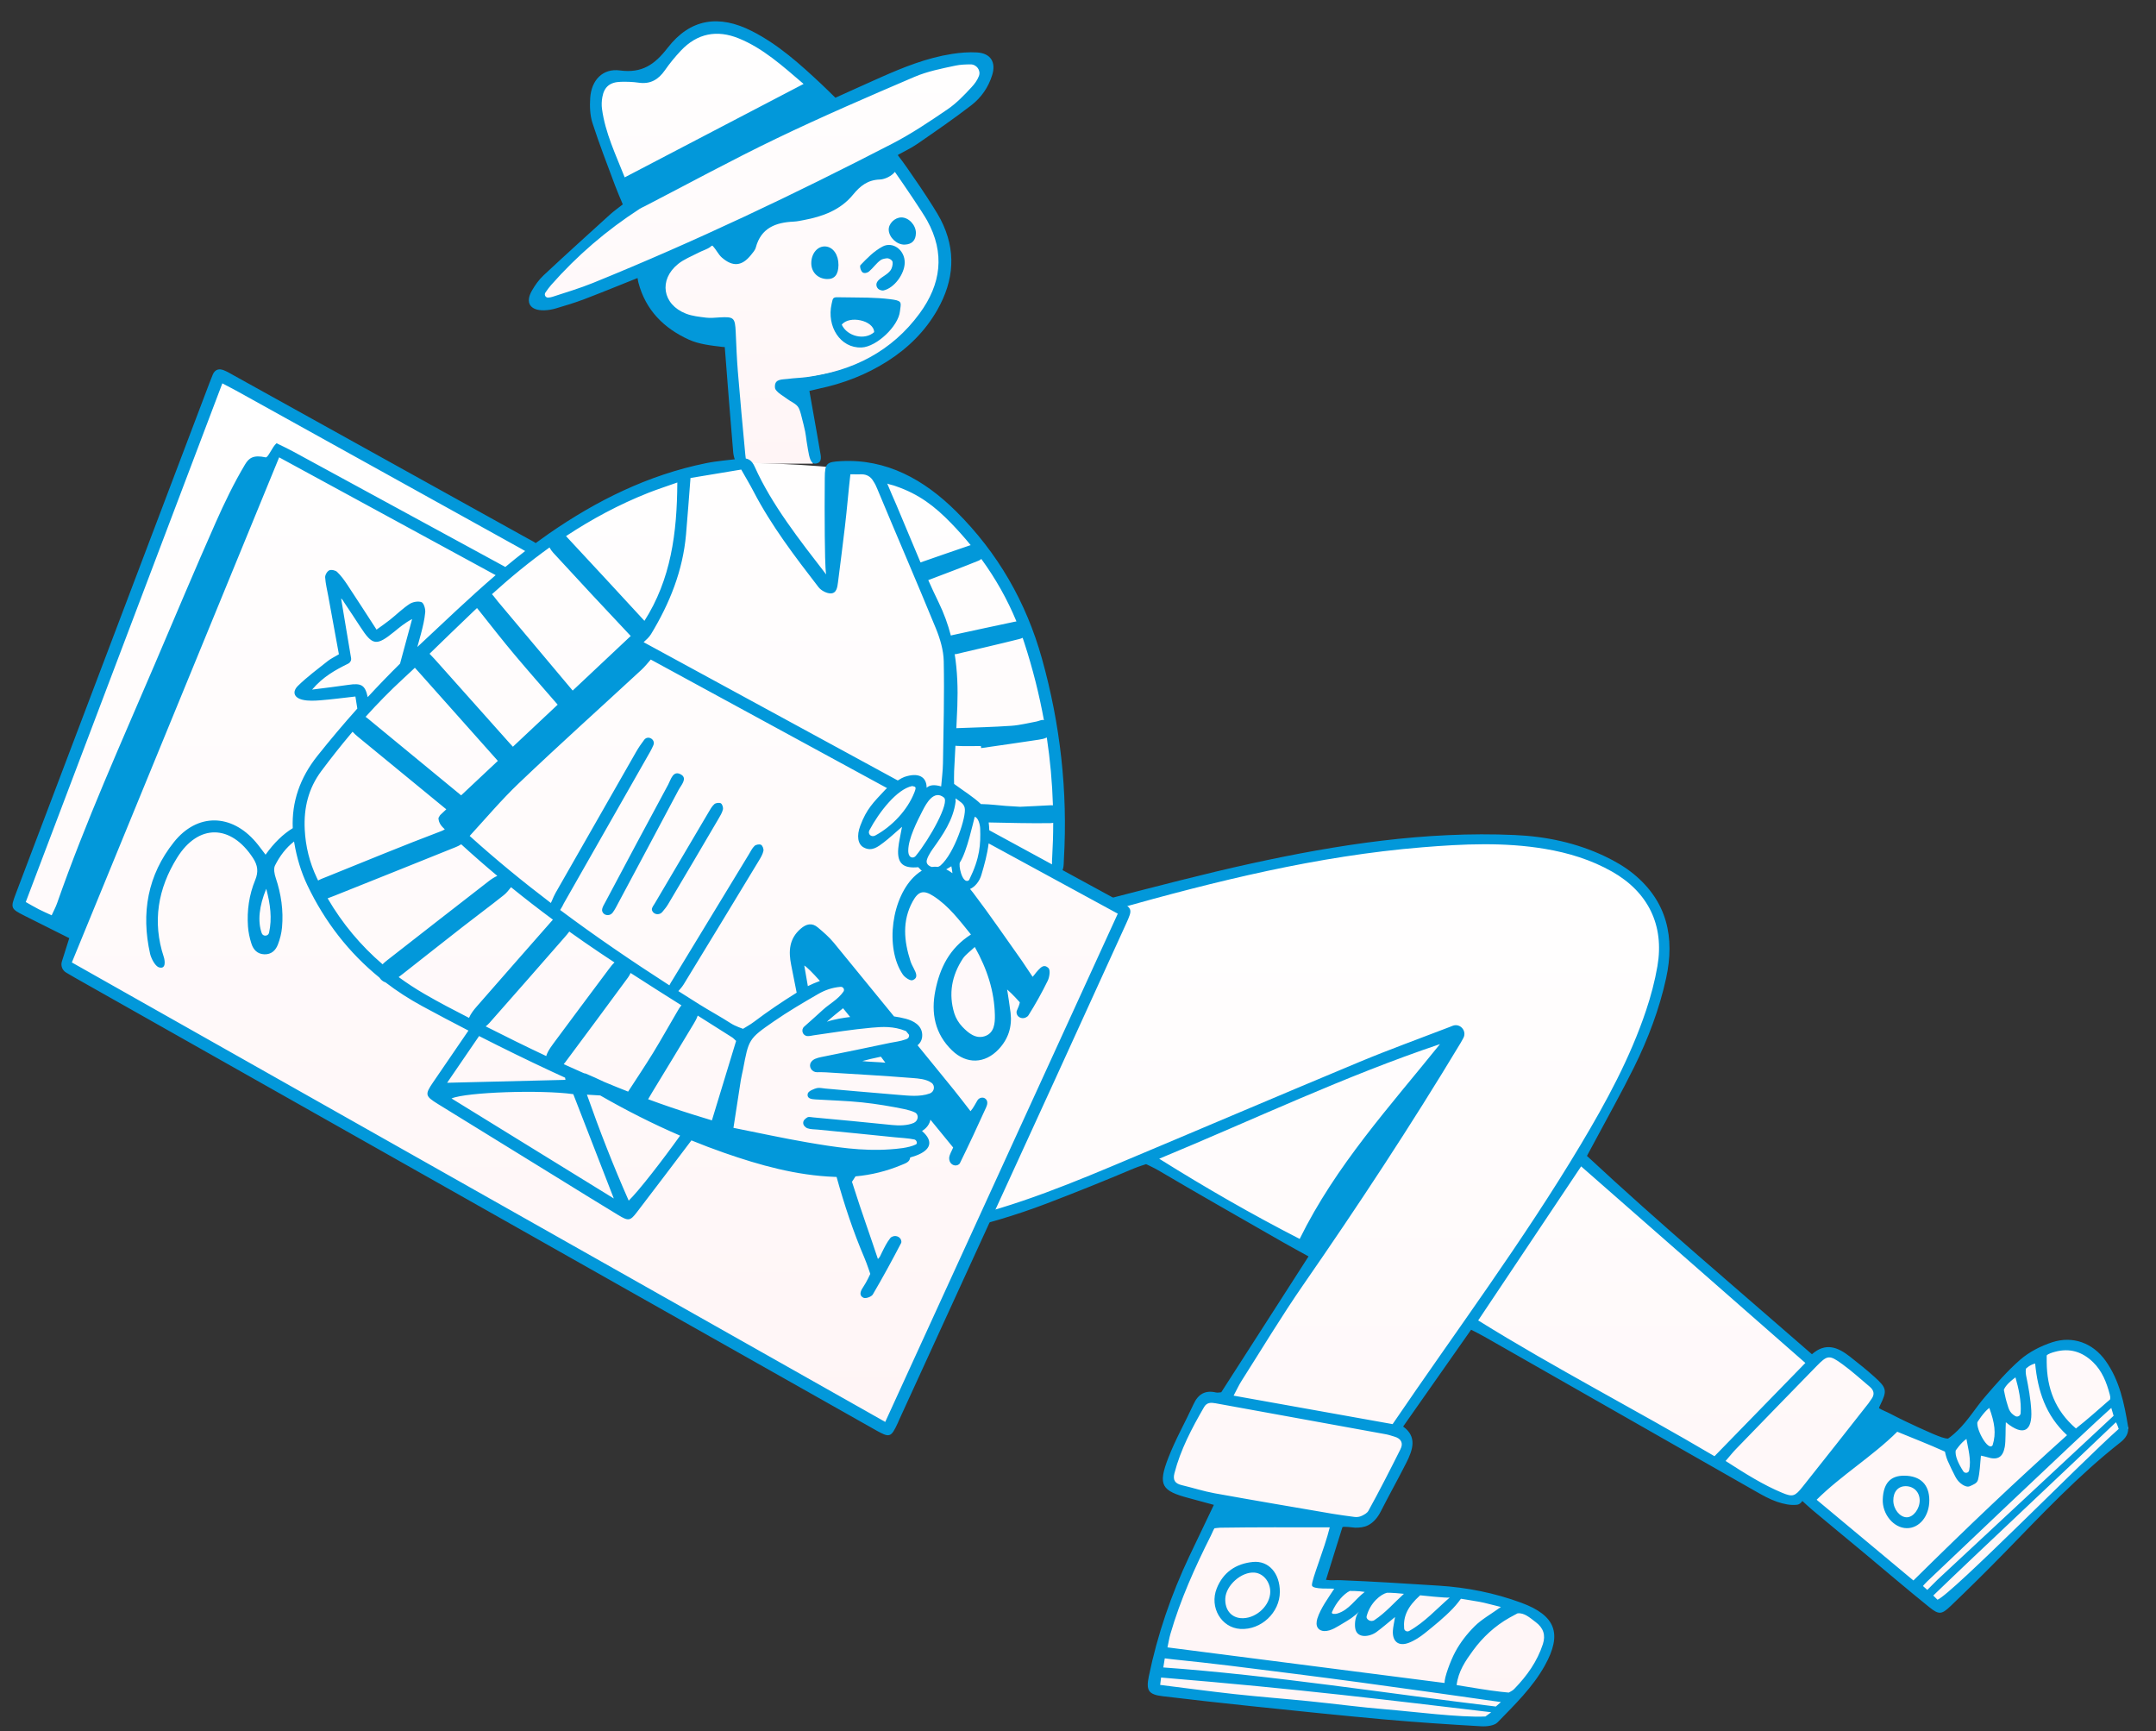 <svg width="558" height="448" viewBox="0 0 558 448" fill="none" xmlns="http://www.w3.org/2000/svg">
<rect x="0" y="0" width="558" height="448" fill="#333333" stroke="none"/>
<path fill-rule="evenodd" clip-rule="evenodd" d="M189.965 7.128L205.069 16.66L215.059 27.318L242.017 15.863L254.661 15.07L255.972 19.511L249.756 27.318L229.293 39.913C240.957 49.4 245.683 60.797 243.473 74.104C241.431 86.394 229.65 94.312 208.13 97.858L210.397 119.987H192.022C189.626 97.769 187.664 85.689 186.134 83.746C169.117 83.746 171.441 72.981 172.373 68.329C172.485 67.768 172.644 67.292 172.844 66.881L152.092 75.168L141.009 78.901L139.543 75.168L159.178 56.469L164.205 50.99L159.178 43.989L153.594 27.318C155.477 23.114 156.419 21.013 156.419 21.013C156.419 21.013 158.533 20.512 162.76 19.511H167.895L181.223 7.128H189.965Z" fill="url(#paint0_linear_24_900)"/>
<path fill-rule="evenodd" clip-rule="evenodd" d="M194.676 8.081C201.46 11.545 207.076 16.61 212.589 21.774C213.789 22.898 214.949 24.064 216.213 25.294C220.225 23.486 224.045 21.74 227.884 20.039C233.848 17.395 239.896 14.963 246.388 13.957C248.52 13.626 250.721 13.44 252.868 13.571C256.362 13.783 257.83 16.055 256.794 19.413C255.826 22.552 253.969 25.245 251.427 27.21C246.889 30.718 242.15 33.969 237.426 37.229C235.755 38.382 233.884 39.245 232.429 40.06L232.408 40.21C234.797 43.255 241.738 53.486 243.43 56.759C247.569 64.766 246.943 72.523 242.615 80.159C239.463 85.718 235.021 90.085 229.655 93.498C224.211 96.96 218.277 99.249 211.968 100.577C211.24 100.73 210.52 100.921 209.483 101.17C210.152 104.936 210.796 108.551 211.434 112.167C211.702 113.675 211.968 115.185 212.218 116.697C212.422 117.942 212.937 119.616 211.294 119.945C209.768 120.314 209.449 118.207 209.117 116.363C208.441 112.604 208.733 112.915 207.982 109.911C206.82 105.262 206.932 105.254 204.934 103.999C204.47 103.795 203.088 102.758 202.112 102.108C201.659 101.806 201.245 101.452 200.902 101.03C200.614 100.675 200.527 100.447 200.563 99.816C200.666 98.014 202.571 98.233 203.905 98.052C205.55 97.829 207.219 97.798 208.864 97.578C220.786 95.99 230.82 90.911 238.019 81.095C243.535 73.576 244.665 65.547 239.94 57.038C238.752 54.898 234.019 47.928 231.607 44.484L231.624 44.466C230.785 45.531 229.072 46.409 227.708 46.457C224.561 46.566 222.638 48.107 220.746 50.413C217.515 54.35 212.942 56.032 208.062 56.946C207.183 57.11 206.3 57.311 205.412 57.351C200.747 57.563 196.968 58.989 195.609 64.063C195.421 64.765 194.842 65.386 194.366 65.982C192.039 68.888 189.677 69.123 186.844 66.664C185.888 65.834 185.518 64.781 184.383 63.558L184.051 63.703C183.995 63.775 183.933 63.838 183.866 63.887C182.964 64.546 181.806 64.855 180.795 65.382C178.999 66.318 177.035 67.073 175.492 68.321C170.419 72.425 171.445 78.796 177.534 81.168C179.159 81.802 180.992 81.985 182.751 82.205C183.876 82.346 185.044 82.209 186.19 82.144C189.967 81.927 190.244 82.191 190.416 86.021C190.568 89.404 190.691 92.789 190.968 96.163C191.552 103.286 192.21 110.403 192.882 117.519C192.945 118.191 193.115 118.874 192.958 119.55C192.669 120.795 190.85 120.831 190.419 119.627C190.107 118.756 189.842 117.95 189.77 117.128C188.979 108.027 188.295 98.918 187.58 89.811C187.444 89.819 187.301 89.814 187.153 89.796C184.147 89.433 180.968 89.115 178.268 87.885C171.862 84.967 167.115 80.283 165.247 73.191C165.155 72.84 165.155 72.84 165.008 71.95C160.481 73.759 155.669 75.728 151.157 77.447C148.776 78.353 146.325 79.082 143.881 79.808C142.912 80.095 141.88 80.274 140.872 80.302C137.199 80.403 135.869 78.328 137.67 75.202C138.492 73.776 139.489 72.371 140.685 71.254C146.374 65.939 152.151 60.717 157.918 55.486C158.855 54.636 159.902 53.907 161.187 52.893C160.511 51.253 159.795 49.653 159.186 48.013C157.189 42.629 155.091 37.275 153.333 31.814C152.688 29.809 152.614 27.517 152.75 25.386C153.044 20.771 155.965 17.634 160.44 18.229C166.152 18.988 169.409 16.748 172.784 12.392C178.636 4.837 186.047 3.674 194.676 8.081ZM251.171 16.66C249.853 16.673 248.571 16.712 247.334 16.972C243.719 17.734 240.012 18.465 236.642 19.907C224.678 25.031 212.716 30.194 200.988 35.831C189.477 41.363 178.251 47.49 166.9 53.355C166.449 53.589 165.969 53.78 165.544 54.055C157.013 59.578 149.361 66.128 142.642 73.756C142.136 74.33 141.69 74.956 141.164 75.701C140.752 76.284 141.215 77.088 141.925 77.013C142.322 76.972 142.653 76.921 142.966 76.818C146.482 75.663 150.044 74.611 153.468 73.22C179.891 62.493 205.619 50.256 230.943 37.173C235.919 34.602 240.615 31.442 245.254 28.279C247.547 26.715 249.535 24.637 251.434 22.582C252.203 21.749 252.92 20.829 253.357 19.674C253.914 18.204 252.743 16.644 251.171 16.66ZM176.196 13.134C174.714 14.711 173.324 16.401 172.09 18.176C170.401 20.607 168.312 21.843 165.278 21.396C163.77 21.174 162.219 21.134 160.691 21.17C157.863 21.236 156.37 22.469 155.894 25.128C155.716 26.121 155.67 27.182 155.804 28.18C156.647 34.429 159.362 40.015 161.681 45.898C177.224 37.781 192.326 29.895 207.979 21.72C202.393 16.94 197.47 12.497 191.234 9.948C185.572 7.633 180.444 8.608 176.196 13.134Z" fill="#0298DA"/>
<path fill-rule="evenodd" clip-rule="evenodd" d="M157.751 257.537L238.657 246.436C311.246 227.963 350.833 218.727 357.419 218.727C367.298 218.727 423.791 210.539 429.647 237.856C433.151 250.141 426.384 270.495 409.346 298.919L469.145 352.864L472.341 350.292L482.561 355.245L487.275 360.275L484.899 365.576L504.753 374.321C516.82 355.806 527.513 346.941 536.832 347.727C541.903 348.513 546.563 355.827 550.811 369.67L502.573 416.45L467.249 386.984L463.41 388.681L380.737 342.525L361.884 369.129L363.374 373.179L355.423 392.596L347.931 394.129L344.7 399.35L341.621 409.01C371.694 410.56 389.546 413.04 395.176 416.45C400.807 419.86 401.892 424.702 398.432 430.977L385.947 445.79L298.625 438.019C305.147 411.479 310.38 396.338 314.324 392.596C318.268 388.855 319.198 387.549 317.115 388.681L303.813 385.306L302.159 381.857L311.584 361.708H317.115L341.621 322.569H336.349L297.021 299.816C240.07 324.513 200.648 327.405 178.755 308.492C169.648 302.708 162.647 285.723 157.751 257.537Z" fill="url(#paint1_linear_24_900)"/>
<path fill-rule="evenodd" clip-rule="evenodd" d="M391.986 216.088C400.098 216.444 407.97 218.095 415.338 221.593C417.971 222.843 420.574 224.349 422.818 226.193C431.465 233.3 433.524 242.583 431.209 253.165C429.449 261.206 426.539 268.854 422.909 276.201C419.685 282.73 416.101 289.082 412.674 295.511C412.08 296.624 411.477 297.732 410.721 299.137C429.68 316.775 449.394 333.401 468.953 350.463C472.535 347.303 475.71 348.683 478.739 351.042C480.956 352.769 483.155 354.533 485.24 356.415C488.358 359.23 488.429 359.931 486.586 363.684C486.423 364.016 486.525 363.813 486.299 364.417C487.285 365.015 488.153 365.287 489.181 365.828C494.121 368.428 500.217 371.049 500.217 371.049C502.003 371.788 503.215 372.282 504.179 372.29C504.179 372.29 505.141 371.685 506.676 370.19C509.434 367.505 511.223 364.422 513.733 361.503C516.613 358.153 519.522 354.779 522.835 351.896C525.166 349.866 528.169 348.33 531.129 347.363C536.48 345.612 541.687 347.562 544.965 352.17C548.541 357.196 549.775 363.102 550.751 369.05C551.046 370.844 550.222 372.146 548.765 373.291C537.865 381.852 528.425 391.955 518.776 401.841C514.223 406.505 509.585 411.092 504.874 415.597C502.504 417.862 501.821 417.924 499.277 415.877C493.601 411.308 488.07 406.56 482.469 401.897C477.947 398.133 473.395 394.406 468.893 390.619C468.346 390.16 466.467 388.431 466.467 388.431C466.467 388.431 465.966 389.3 465.127 389.409C463.45 389.626 461.582 389.208 459.94 388.649C458.023 387.997 456.211 386.978 454.438 385.969C431.001 372.628 407.58 359.258 384.152 345.902C383.164 345.339 382.137 344.844 380.739 344.114C374.905 352.425 369.133 360.649 363.15 369.173C366.819 371.805 365.661 375.188 363.993 378.503C361.868 382.725 359.54 386.845 357.406 391.062C356.661 392.536 355.614 393.925 354.122 394.702C353.079 395.244 351.874 395.363 350.716 395.346C350.363 395.341 347.534 394.904 347.425 395.249C346.197 399.19 344.692 404.002 343.184 408.843C344.628 409.058 345.771 408.884 346.835 408.926C355.386 409.261 363.861 409.808 372.397 410.35C379.68 410.812 386.826 412.23 393.719 414.772C402.62 418.055 404.411 422.773 399.827 431.01C396.673 436.676 392.045 441.137 387.604 445.714C386.73 446.614 384.752 446.822 383.319 446.739C374.901 446.253 366.482 445.706 358.085 444.95C346.63 443.919 335.192 442.713 323.753 441.522C316.127 440.727 308.507 439.873 300.895 438.959C297.242 438.52 296.577 437.473 297.328 433.824C299.554 423.01 303.12 412.648 307.84 402.676C309.859 398.409 311.908 394.158 314.162 389.442C311.885 388.823 309.854 388.254 307.812 387.72C300.565 385.826 299.631 384.345 302.385 377.241C304.226 372.492 306.771 368.022 308.905 363.382C310.09 360.807 311.879 359.701 314.699 360.352C315.169 360.461 315.697 360.318 316.078 360.297C323.614 348.568 331.066 336.973 338.668 325.142C336.425 323.901 334.202 322.709 332.015 321.455C321.258 315.289 310.471 309.176 299.795 302.874C298.724 302.243 296.634 301.268 296.634 301.268C296.634 301.268 294.647 301.88 293.429 302.394C286.017 305.527 278.548 308.533 271.03 311.406C254.556 317.699 237.451 321.33 219.883 322.342C204.753 323.213 190.711 319.679 178.492 310.188C173.109 306.008 169.198 300.728 166.269 294.66C161.21 284.181 158.632 273.005 157.078 261.549C156.871 260.03 156.574 258.507 156.574 256.985C156.574 256.859 156.61 256.734 156.669 256.608C157.081 255.744 158.357 255.646 158.9 256.434C158.98 256.55 159.036 256.67 159.059 256.797C159.683 260.319 160.08 263.881 160.688 267.406C162.037 275.238 164.14 282.856 167.18 290.22C174.345 307.578 188.172 315.932 205.928 318.925C217.607 320.895 229.082 318.981 240.586 317.036C257.115 314.241 272.557 308.19 287.884 301.761C309.211 292.817 330.475 283.726 351.821 274.828C359.483 271.633 367.301 268.812 375.049 265.825C375.356 265.707 375.662 265.578 375.972 265.46C377.899 264.728 379.699 266.776 378.748 268.604C378.528 269.026 378.299 269.444 378.054 269.852C365.193 291.228 351.476 312.043 337.269 332.547C331.665 340.634 326.594 349.09 321.305 357.393C320.635 358.446 320.117 359.594 319.273 361.176C333.18 363.667 346.684 366.086 360.426 368.548C376.703 344.622 394.134 321.277 409.087 296.259C415.719 285.162 421.891 273.816 426.018 261.504C427.272 257.764 428.298 253.904 428.966 250.02C430.784 239.448 426.57 230.857 417.204 225.553C411.806 222.495 405.959 220.71 399.867 219.682C389.313 217.901 378.72 218.404 368.137 219.268C341.006 221.482 314.761 228 288.644 235.344C272.549 239.869 256.206 243.509 239.971 247.532C238.817 247.819 237.202 248.85 236.733 247.024C236.266 245.203 238.196 245.31 239.329 245.012C255.135 240.856 270.933 236.669 286.764 232.613C299.131 229.445 311.478 226.165 323.945 223.439C346.341 218.544 368.938 215.077 391.986 216.088ZM300.504 434.125C300.459 434.613 300.307 435.544 300.264 436.033C306.766 436.844 313.102 437.712 319.615 438.424C326.095 439.132 332.598 439.623 339.083 440.279C345.696 440.949 352.288 441.846 358.91 442.381C365.364 442.903 377.942 444.527 384.449 444.206L385.947 443.107C359.407 439.973 336.734 437.134 300.504 434.125ZM301.458 429.161C301.297 430.159 301.079 431.516 301.079 431.516C328.951 433.502 359.424 438.305 387.14 441.627L388.458 440.475C376.983 438.847 363.697 436.961 352.212 435.411C340.965 433.89 329.703 432.486 318.441 431.079C313.505 430.462 308.558 429.942 303.611 429.423C302.509 429.308 301.458 429.161 301.458 429.161ZM392.745 417.519C392.745 417.519 391.389 418.241 390.768 418.588C390.74 418.604 390.713 418.619 390.685 418.635C386.942 420.741 383.742 423.69 381.214 427.162C379.289 429.806 377.435 432.49 376.993 436.078C381.241 436.744 384.862 437.419 388.514 437.821C389.083 437.884 390.476 438.019 390.476 438.019C391.378 437.563 391.63 437.365 391.985 436.998C395.195 433.691 397.856 429.959 399.311 425.495C400.081 423.132 399.438 421.268 397.46 419.786C395.926 418.639 394.498 417.302 392.745 417.519ZM315.782 395.35C315.424 395.356 314.324 395.505 314.324 395.505C314.108 395.745 313.65 396.887 313.4 397.384C309.259 405.612 305.479 413.999 302.909 422.875C302.602 423.938 302.434 425.041 302.159 426.322C326.312 429.425 350.167 432.489 373.866 435.534C373.804 434.125 375.38 429.843 376.622 427.515C377.92 425.083 379.695 422.807 381.654 420.858C383.457 419.061 385.782 417.789 388.458 415.868C386.057 415.304 384.479 414.813 382.875 414.524C381.159 414.213 378.104 413.739 378.104 413.739C377.831 414.114 377.035 415.198 376.014 416.267C373.812 418.568 371.307 420.594 368.819 422.597C367.541 423.626 366.101 424.581 364.578 425.153C361.952 426.14 360.323 424.791 360.496 421.985C360.557 420.997 360.803 420.018 361.058 418.466C359.18 419.991 357.76 421.233 356.245 422.348C354.55 423.596 351.162 424.153 350.742 421.339C350.548 420.032 350.809 418.063 351.733 417.053C350.584 418.307 349.054 419.233 347.598 420.086C346.166 420.926 344.475 422.142 342.749 422.101C342.141 422.086 341.511 421.863 341.139 421.384C340.579 420.665 340.703 419.636 340.958 418.826C341.789 416.201 343.811 413.472 345.309 411.16C344.886 410.977 339.585 411.45 339.546 410.233C339.496 408.674 342.765 400.931 344.158 395.258C334.391 395.258 325.084 395.206 315.782 395.35ZM367.55 412.848C364.229 415.823 363.145 418.389 363.412 421.423C363.467 422.04 364.157 422.379 364.698 422.078C368.705 419.849 371.888 416.297 375.205 413.425C374.486 413.602 367.55 412.848 367.55 412.848ZM331.243 411.952C331.233 417.321 326.381 421.873 321.015 421.548C316.114 421.252 312.955 415.963 314.91 411.053C316.569 406.887 319.893 404.639 324.274 404.216C328.369 403.821 331.252 407.167 331.243 411.952ZM358.935 412.195C357.444 412.561 354.624 414.672 353.692 418.309C353.511 419.014 354.732 419.926 355.734 419.255C358.702 417.269 360.78 414.782 363.354 412.462C359.903 412.104 358.935 412.195 358.935 412.195ZM317.12 413.698C317.005 416.565 318.606 418.568 321.166 418.757C324.671 419.017 328.315 416.013 328.722 412.528C329.046 409.763 327.166 407.176 324.688 406.971C321.297 406.691 317.258 410.283 317.12 413.698ZM349.345 411.717C347.828 412.451 345.867 414.558 344.739 417.173C344.484 417.763 345.535 417.743 346.15 417.554C349.198 416.618 350.665 413.893 353.207 411.971C351.633 411.684 349.345 411.717 349.345 411.717ZM547.62 368.063C536.381 378.862 511.555 402.07 500.353 412.906L501.451 413.991C505.248 412.449 538.742 378.306 548.344 369.791C548.344 369.791 547.914 368.413 547.62 368.063ZM546.432 364.351C540.383 369.67 498.793 409.245 498.793 409.245C498.558 409.506 497.829 410.195 497.696 410.449L498.81 411.449L498.831 411.428C499.033 411.224 500.62 409.62 501.441 408.82L547.026 366.393L546.432 364.351ZM526.722 352.864C525.322 353.198 524.349 354.179 524.349 354.179C524.249 354.57 524.262 355.379 524.38 355.955C524.995 358.95 525.556 361.992 525.722 365.037C525.997 370.114 523.9 371.97 519.137 368.063C519.016 369.756 519.151 372.866 518.855 374.462C518.343 377.222 516.917 377.95 514.23 377.07C513.786 376.924 513.318 376.851 512.694 376.706C512.451 378.944 512.43 381 511.932 382.934C511.688 383.879 510.754 384.181 509.841 384.604C509.254 384.877 508.538 384.606 507.923 384.22C507.125 383.72 506.497 382.984 506.067 382.146C505.335 380.722 504.769 379.598 504.054 377.961C503.663 377.067 503.372 375.664 503.372 375.664C498.759 373.579 495.624 372.417 491.031 370.516C484.713 376.815 476.419 381.885 470.168 388.118C478.724 395.253 486.841 402.024 495.216 409.01C509.9 394.502 521.406 383.618 534.977 371.408C529.431 366.319 527.392 359.881 526.722 352.864ZM492.887 381.888C497.039 381.931 499.326 384.193 499.333 388.261C499.339 392.339 496.771 395.509 493.489 395.474C490.109 395.439 487.13 391.858 487.28 388.008C487.443 383.849 489.274 381.85 492.887 381.888ZM490.011 388.355C490.039 390.577 491.702 392.64 493.48 392.657C495.18 392.675 496.855 390.484 496.841 388.262C496.827 386.172 495.355 384.652 493.293 384.606C491.277 384.559 489.982 386.038 490.011 388.355ZM311.608 364.168C308.473 369.605 305.544 375.125 303.959 381.259C303.507 383.007 304.097 383.92 305.811 384.326C308.667 385.004 311.476 385.921 314.359 386.443C324.538 388.284 334.739 390.01 344.935 391.756C346.668 392.053 348.414 392.27 350.559 392.565C351.218 392.656 351.89 392.549 352.488 392.259C353.121 391.952 353.838 391.566 354.17 390.965C357.069 385.716 359.789 380.366 362.476 375.003C363.253 373.45 362.618 372.282 360.911 371.787C360.175 371.574 359.446 371.31 358.695 371.173C343.996 368.492 329.293 365.829 314.592 363.151C313.391 362.933 312.33 362.913 311.608 364.168ZM470.086 353.601C463.127 360.721 456.197 367.87 449.268 375.02C448.48 375.834 447.777 376.732 446.609 378.082C451.611 381.297 456.221 384.227 461.28 386.332C463.978 387.454 464.556 387.239 466.507 384.799C472.245 377.622 477.902 370.38 483.587 363.161C483.824 362.861 484.002 362.515 484.239 362.217C485.212 360.998 485.109 359.872 483.924 358.878C481.581 356.911 479.313 354.838 476.842 353.044C473.419 350.557 472.973 350.647 470.086 353.601ZM508.942 372.376C507.448 373.407 506.151 375.39 506.151 375.39C505.974 376.767 506.763 378.632 508.132 380.763C508.527 381.379 509.487 381.236 509.639 380.522C510.241 377.689 509.349 374.891 508.942 372.376ZM409.218 301.844C400.328 315.145 391.549 328.279 382.571 341.71C402.56 354.137 423.43 364.854 443.736 376.85C451.688 368.688 459.322 360.852 467.249 352.715C447.579 335.472 428.477 318.726 409.218 301.844ZM514.858 364.351C513.299 365.525 511.769 368.063 511.769 368.063C511.468 370.002 514.635 375.763 515.722 373.984C516.674 370.908 516.247 368.196 514.858 364.351ZM531.856 349.829C531.139 350.024 530.07 350.341 529.712 350.778C529.712 350.778 529.705 351.775 529.712 352.529C529.777 359.209 531.837 364.99 537.282 369.67C540.145 367.424 543.053 364.828 545.444 362.738C545.787 362.438 546.11 362.163 546.11 362.163C546.25 361.728 546.123 361.199 546.035 360.865C545.218 357.778 544.065 354.781 541.683 352.487C538.906 349.812 535.67 348.792 531.856 349.829ZM521.63 356.449C519.803 357.787 518.887 358.902 518.626 359.687C518.626 359.687 519.074 361.936 519.263 362.524C519.858 364.377 519.889 365.459 521.544 366.452C522.14 366.808 522.919 366.417 522.966 365.723C523.185 362.53 522.441 359.323 521.63 356.449ZM372.684 270.205C347.925 278.533 324.595 289.682 300.013 299.866C312.229 307.501 323.924 314.227 336.374 320.62C345.72 301.616 359.719 286.325 372.684 270.205Z" fill="#0298DA"/>
<path fill-rule="evenodd" clip-rule="evenodd" d="M57.199 97.696L5.372 232.771L12.719 239.167L19.603 242.1L17.467 249.353L228.647 370.016L290.424 236.783L274.551 226.323C274.551 166.127 257.997 131.512 224.888 122.477C216.697 120.241 196.223 119.756 189.899 119.756C178.365 119.756 161.525 127.432 139.378 142.785L57.199 97.696Z" fill="url(#paint2_linear_24_900)"/>
<path fill-rule="evenodd" clip-rule="evenodd" d="M55.079 96.915C55.647 95.591 56.697 95.317 57.937 95.821C58.887 96.207 59.776 96.745 60.675 97.244C86.003 111.292 111.33 125.343 136.654 139.4C137.319 139.769 138.032 140.107 138.644 140.542C139.765 139.713 140.9 138.9 142.051 138.103C154.436 129.523 167.736 122.929 182.642 119.881C185.665 119.263 188.774 119.062 191.842 118.66C193.625 118.426 194.584 119.124 195.348 120.83C199.714 130.58 206.992 139.828 213.813 148.655C213.535 147.001 213.504 141.678 213.462 138.723C213.399 134.258 213.435 128.164 213.462 123.7C213.487 119.851 213.942 119.542 217.654 119.339C229.412 118.696 239.166 124.099 247.466 132.346C258.267 143.078 265.584 155.84 269.661 170.413C274.418 187.413 276.37 204.727 275.352 222.353C275.301 223.243 275.347 224.177 275.071 225C275.052 225.056 275.025 225.113 274.989 225.17L277.367 226.464C281.326 228.617 285.29 230.759 289.236 232.934C293.166 235.1 293.213 235.17 291.417 239.119C285.224 252.744 279.009 266.36 272.779 279.97C259.414 309.165 246.036 338.353 232.664 367.545C232.557 367.778 232.472 368.02 232.363 368.252C230.6 372.017 230.297 372.159 226.631 370.092C204.653 357.7 182.69 345.281 160.723 332.871C113.65 306.277 66.578 279.684 19.507 253.086C18.713 252.638 17.928 252.173 17.114 251.688C16.124 251.098 15.669 249.915 16.014 248.824C16.652 246.809 17.268 244.861 17.926 242.783C13.846 240.74 10.063 238.862 6.294 236.956C2.786 235.183 2.691 234.978 4.058 231.368C20.777 187.261 37.504 143.157 54.231 99.052C54.503 98.336 54.776 97.619 55.079 96.915ZM72.248 118.355C54.261 162.178 36.467 205.53 18.596 249.069C88.895 288.777 158.893 328.316 229.11 367.978C249.261 323.941 269.212 280.34 289.298 236.447C277.832 230.209 266.372 223.973 254.912 217.738L255.871 218.259C255.539 221.028 254.782 223.747 253.983 226.446C253.479 228.144 252.298 229.526 251.064 230.055C251.338 230.372 251.6 230.695 251.85 231.024C256.244 236.809 260.335 242.82 264.546 248.741C265.336 249.853 266.399 251.576 267.253 252.784C267.397 252.645 267.505 252.52 267.595 252.403C267.961 251.923 268.33 251.444 268.748 251.006C269.495 250.224 270.274 249.483 271.354 250.519C271.89 251.033 271.629 252.854 271.163 253.806C269.663 256.874 267.99 259.871 266.169 262.763C266.016 263.006 265.758 263.184 265.448 263.331C264.39 263.832 263.072 263.116 263.09 261.955C263.093 261.802 263.119 261.661 263.178 261.536C263.431 261.004 263.919 259.819 263.938 259.383C263.938 259.383 262.073 257.263 260.661 256.071C260.961 258.082 261.31 260.086 261.549 262.103C261.974 265.695 260.981 268.852 258.467 271.526C254.916 275.301 250.185 275.472 246.42 271.854C241.933 267.54 240.922 262.115 242.08 256.346C243.232 250.61 245.651 245.436 251.295 241.836C248.316 238.182 245.571 234.464 241.591 231.899C239.038 230.253 237.687 230.6 236.225 233.259C233.448 238.306 233.957 243.525 235.648 248.755C235.857 249.4 236.183 250.013 236.496 250.619C237.076 251.743 237.765 253.08 236.165 253.667C235.574 253.883 234.168 252.941 233.654 252.182C228.936 245.217 230.754 231.938 237.081 226.415C237.572 225.987 238.073 225.619 238.583 225.315C238.515 225.276 238.449 225.232 238.385 225.185C238.278 225.107 237.685 224.415 237.647 224.419C234.065 224.755 232.096 223.742 232.481 219.54C232.63 217.913 233.034 216.31 233.452 213.962C231.556 215.598 230.213 216.878 228.742 217.992C227.215 219.149 225.607 220.461 223.497 219.29C222.028 218.476 221.66 216.327 222.655 213.684C224.306 209.301 225.981 207.738 229.134 204.356C229.238 204.245 229.388 204.107 229.573 203.952C207.589 191.991 185.602 180.028 163.593 168.054L168.425 170.683C167.591 171.656 166.851 172.565 165.999 173.354C155.436 183.122 144.721 192.734 134.312 202.66C129.807 206.956 125.775 211.735 121.558 216.331C128.319 222.436 135.343 228.19 142.567 233.68C142.671 233.464 142.779 233.251 142.864 233.048C143.152 232.361 143.445 231.675 143.814 231.027C150.729 218.896 157.65 206.767 164.591 194.651C165.224 193.544 165.943 192.475 166.721 191.464L166.742 191.438C167.734 190.171 169.744 191.398 169.094 192.866C168.853 193.41 168.594 193.965 168.292 194.495C160.843 207.606 153.371 220.704 145.907 233.807C145.781 234.028 145.698 234.275 145.567 234.493C145.373 234.817 145.186 235.178 144.969 235.489C154.131 242.339 163.599 248.783 173.242 254.993C173.473 254.497 173.801 254.015 174.086 253.545C180.651 242.729 187.226 231.921 193.804 221.114C194.267 220.353 194.658 219.502 195.288 218.906C195.648 218.567 196.572 218.404 196.972 218.631C197.37 218.855 197.687 219.719 197.583 220.206C197.401 221.052 196.931 221.862 196.471 222.621C189.983 233.333 183.491 244.042 176.954 254.725C176.578 255.34 176.098 255.892 175.545 256.507L175.565 256.483C177.352 257.624 179.145 258.758 180.943 259.885C183.669 261.594 186.512 263.118 189.213 264.864C190.285 265.557 192.304 266.245 192.304 266.245C193.067 265.742 194.056 265.256 195.103 264.464C198.664 261.769 202.384 259.256 206.186 256.894C205.719 254.508 205.248 252.122 204.769 249.738C204.064 246.217 204.196 242.957 207.22 240.348C208.694 239.076 210.141 238.735 211.655 240.004C213.126 241.236 214.606 242.514 215.815 243.987C221.703 251.16 227.572 258.35 233.436 265.543L231.394 263.039C232.399 263.179 233.401 263.373 234.4 263.634C236.388 264.155 238.631 265.33 238.684 267.817C238.709 269.03 238.22 269.88 237.479 270.506C240.59 274.326 243.702 278.146 246.812 281.966C248.107 283.556 249.718 285.68 251.184 287.566C251.943 286.693 252.435 285.652 252.975 284.76C253.426 284.019 254.489 283.798 255.115 284.402C255.654 284.921 255.625 285.685 255.246 286.523C253.044 291.385 250.791 296.225 248.438 301.015C248.385 301.124 248.302 301.218 248.197 301.302C247.368 301.965 246.121 301.488 245.784 300.488C245.695 300.223 245.641 299.96 245.654 299.699C245.702 298.807 246.291 297.944 246.689 296.96C244.727 294.56 242.778 292.177 240.808 289.768C240.573 290.885 239.893 291.921 238.628 292.687C241.713 295.361 240.903 297.647 237.035 299.069C236.554 299.246 236.062 299.404 235.563 299.546C235.458 300.724 234.367 301.044 233.369 301.462C229.497 303.081 225.515 304.062 221.418 304.43L221.199 304.764C221.004 305.065 220.504 305.833 220.504 305.833C220.504 305.833 220.886 306.995 221.026 307.441C222.869 313.297 225.27 319.923 227.193 325.756C227.249 325.925 227.739 325.181 227.753 325.153C227.782 325.099 227.809 325.044 227.837 324.989C227.996 324.67 228.14 324.343 228.3 324.024C228.917 322.786 229.545 321.499 230.411 320.408C230.559 320.212 230.794 320.078 231.069 319.975C232.08 319.598 233.264 320.266 233.289 321.334C233.292 321.464 233.272 321.583 233.219 321.684C230.881 326.178 228.454 330.63 225.89 335C225.547 335.584 224.073 336.119 223.513 335.859C222.173 335.234 222.762 334.027 223.388 333.102C224.341 331.697 225.239 329.669 225.239 329.669C225.239 329.669 224.387 327.069 223.756 325.594C220.827 318.75 218.497 311.714 216.519 304.58C216.351 304.575 216.182 304.569 216.014 304.563C206.111 304.183 196.703 301.575 187.441 298.341C184.574 297.341 181.744 296.264 178.947 295.119C174.257 301.331 169.557 307.536 164.825 313.717C163.084 315.992 162.643 316.035 160.001 314.44C154.611 311.184 149.269 307.851 143.908 304.547C133.734 298.278 123.553 292.017 113.388 285.732C110.021 283.65 109.917 283.276 112.078 280.1C115.271 275.408 118.487 270.732 121.689 266.046L121.239 266.705C117.244 264.643 113.272 262.54 109.323 260.402C105.919 258.558 102.731 256.496 99.762 254.219C99.343 254.097 98.944 253.84 98.576 253.459C98.421 253.298 98.291 253.136 98.185 252.973C90.318 246.566 84.082 238.577 79.559 229.107C77.929 225.694 76.802 221.918 76.176 218.189C76.152 218.049 76.13 217.909 76.108 217.769C73.995 219.416 72.389 221.554 71.177 223.976C70.754 224.82 71.029 226.186 71.364 227.188C72.762 231.369 73.392 235.635 72.99 240.011C72.852 241.511 72.465 243.033 71.92 244.441C71.343 245.93 70.243 247.028 68.416 246.965C66.599 246.901 65.574 245.754 65.079 244.226C64.613 242.787 64.285 241.265 64.179 239.76C63.89 235.632 64.471 231.571 66.047 227.75C66.923 225.626 66.725 223.956 65.484 222.052C59.782 213.298 51.337 213.122 45.834 221.973C40.882 229.939 39.382 238.543 42.386 247.647C42.679 248.535 43.043 250.892 41.172 250.346C40.082 250.027 39.077 247.851 38.85 246.841C36.479 236.299 38.203 226.463 45.015 217.924C51.035 210.378 59.869 210.526 66.183 217.9C67.014 218.87 67.753 219.916 68.734 221.185C70.899 218.131 73.302 215.825 75.768 214.323C75.486 207.526 77.61 201.302 82.169 195.582C85.498 191.405 88.931 187.331 92.481 183.364C92.319 182.346 92.16 181.309 91.984 180.247C88.756 180.607 85.839 180.999 82.91 181.231C81.39 181.351 79.79 181.43 78.328 181.095C76.095 180.583 75.531 179.033 77.144 177.458C79.515 175.142 82.214 173.149 84.82 171.076C85.606 170.45 86.548 170.017 87.711 169.32C86.793 164.3 85.879 159.307 84.969 154.312C84.671 152.682 84.258 151.056 84.153 149.414C84.114 148.804 84.666 147.852 85.208 147.599C85.73 147.355 86.809 147.583 87.251 148.005C88.258 148.97 89.099 150.131 89.874 151.298C92.346 155.022 94.757 158.786 97.454 162.938C98.725 162.014 99.846 161.259 100.898 160.419C102.603 159.058 104.173 157.506 105.986 156.309C106.809 155.767 108.222 155.502 109.09 155.829C109.682 156.052 110.128 157.548 110.053 158.426C109.889 160.316 109.432 162.196 108.944 164.041C108.645 165.173 108.334 166.302 108.013 167.437L108.477 167.001C115.026 160.887 121.486 154.674 128.282 148.842C109.632 138.695 90.958 128.535 72.248 118.355ZM151.905 283.286C155.172 292.557 158.701 301.64 162.717 310.708C165.271 308.262 171.482 300.243 176.024 293.889C168.931 290.837 162.055 287.34 155.351 283.492C153.916 283.423 152.729 283.356 151.905 283.286ZM148.374 283.156C140.106 281.979 120.668 282.621 116.862 284.267C130.978 292.967 144.916 301.558 158.858 310.151C155.383 301.205 151.911 292.263 148.374 283.156ZM217.553 255.382C215.346 255.558 213.464 256.251 211.734 257.248C207.836 259.497 203.942 261.785 200.247 264.341C193.72 268.855 193.786 268.945 192.293 276.82C192.126 277.698 191.887 278.564 191.747 279.445C191.119 283.425 190.513 287.408 189.826 291.874C196.508 293.201 202.657 294.554 208.856 295.619C215.976 296.842 223.126 297.967 230.41 297.433C232.06 297.312 235.105 297.109 237.035 296.173C237.56 295.918 237.219 295.009 236.649 294.883C235.13 294.548 232.806 294.441 231.654 294.32C224.985 293.614 218.306 292.985 211.632 292.326C210.733 292.237 209.777 292.283 208.958 291.978C208.686 291.877 208.451 291.681 208.229 291.452C207.756 290.963 207.765 290.191 208.249 289.713C208.466 289.498 208.695 289.303 208.954 289.162C209.345 288.951 209.965 289.119 210.476 289.167C217.283 289.812 224.093 290.425 230.893 291.139C232.624 291.321 234.886 291.308 236.505 290.586C237.631 290.082 237.918 288.514 236.842 287.911C236.239 287.574 234.766 287.167 234.159 287.042C230.513 286.298 226.825 285.674 223.124 285.284C219.149 284.865 215.139 284.774 211.146 284.524C210.111 284.458 208.757 284.382 209.058 283.008C209.208 282.326 210.866 281.704 211.469 281.576C212.141 281.434 212.934 281.656 213.616 281.705C214.536 281.772 215.456 281.866 216.376 281.948C218.173 282.106 219.97 282.265 221.767 282.423C225.361 282.74 228.957 283.05 232.554 283.339C235.073 283.541 238.076 283.914 240.649 282.974C241.826 282.543 242.104 280.954 241.09 280.223C239.714 279.234 237.737 279.105 236.177 278.981C228.725 278.391 221.26 277.965 213.797 277.51C213.018 277.462 212.237 277.465 211.45 277.476C210.119 277.495 209.186 276.051 209.88 274.927C210.403 274.078 211.441 273.779 212.566 273.55C218.502 272.336 224.445 271.157 230.367 269.879C231.625 269.607 232.875 269.53 234.514 268.947C235.185 268.708 235.343 268.233 235.277 267.803C234.663 267.05 234.05 266.296 233.436 265.543L234.492 266.84L234.42 266.81C231.267 265.524 228.32 265.705 225.57 265.955C220.574 266.411 215.605 267.188 210.638 267.917C210.063 268.002 209.495 268.163 208.959 268.124C207.724 268.033 207.219 266.495 208.139 265.676C209.708 264.279 211.354 262.827 212.968 261.339C214.652 259.787 216.831 258.708 218.294 256.627C218.684 256.072 218.234 255.327 217.553 255.382ZM180.572 262.82L180.526 262.964C180.293 263.638 179.917 264.304 179.556 264.908C176.014 270.835 172.407 276.724 168.824 282.628C168.475 283.204 168.137 283.787 167.741 284.467C171.622 285.901 175.544 287.244 179.512 288.48C180.973 288.935 182.438 289.379 184.251 289.938C186.394 282.907 188.462 276.12 190.516 269.38C190.064 268.972 189.816 268.673 189.503 268.473C186.533 266.578 183.554 264.698 180.572 262.82ZM163.205 251.795L163.178 251.854C163.009 252.213 162.806 252.6 162.55 252.949C157.156 260.281 151.744 267.599 146.298 274.894C146.163 275.075 146.029 275.242 145.895 275.394C147.648 276.194 149.407 276.982 151.172 277.755C151.341 277.763 151.499 277.793 151.646 277.854C153.242 278.517 154.812 279.242 156.376 279.984C158.43 280.844 160.493 281.682 162.567 282.496L162.407 282.741C164.639 279.292 166.911 275.92 169.035 272.459C171.174 268.971 173.151 265.386 175.234 261.863C175.572 261.289 175.92 260.647 176.373 260.175C171.97 257.402 167.572 254.621 163.205 251.795ZM123.993 268.118L122.674 270.045C120.371 273.412 118.058 276.793 115.722 280.208C126.344 279.948 136.339 279.702 146.347 279.456C146.329 279.298 146.295 279.107 146.248 278.888C145.084 278.358 143.923 277.824 142.764 277.284C136.454 274.344 130.197 271.282 123.993 268.118ZM227.989 273.46L227.927 273.472C226.155 273.851 224.434 274.23 223.185 274.589C224.274 274.779 228.014 274.864 229.146 275.018C228.767 274.505 228.381 273.985 227.989 273.46ZM147.335 241.078L147.201 241.264C146.894 241.674 146.558 242.067 146.221 242.452C139.714 249.889 133.214 257.333 126.662 264.731C126.37 265.06 126.038 265.354 125.705 265.616C130.896 268.245 136.111 270.82 141.37 273.295C141.47 272.936 141.629 272.552 141.848 272.145C142.27 271.359 142.798 270.623 143.332 269.904C148.072 263.522 152.814 257.142 157.584 250.782C158.026 250.192 158.493 249.571 159.036 249.072C157.813 248.27 156.594 247.461 155.379 246.646C152.668 244.829 149.986 242.973 147.335 241.078ZM252.287 245.064C251.033 246.267 249.878 247.039 249.179 248.104C246.326 252.451 245.447 257.197 246.976 262.208C247.362 263.47 248.129 264.735 249.047 265.695C250.57 267.286 252.455 268.911 254.813 268.173C257.346 267.381 257.535 264.787 257.485 262.662C257.342 256.568 255.551 250.892 252.287 245.064ZM218.193 260.918L218.044 261.039C216.717 262.113 215.252 263.285 213.999 264.42C215.968 263.737 218.577 263.359 219.736 263.225L220.032 263.191C219.411 262.418 218.797 261.658 218.193 260.918ZM132.263 229.597L132.179 229.702C131.711 230.29 131.126 231.063 130.388 231.649C126.867 234.45 123.245 237.128 119.697 239.896C114.525 243.93 109.387 248.006 104.227 252.053C103.904 252.306 103.577 252.556 103.247 252.801L103.176 252.853C105.289 254.405 107.511 255.857 109.839 257.211C113.613 259.407 117.497 261.425 121.39 263.417L121.414 263.356C121.856 262.323 122.594 261.377 123.344 260.516C129.756 253.166 136.201 245.844 142.639 238.517C142.791 238.343 142.944 238.168 143.101 237.998C139.426 235.278 135.812 232.478 132.263 229.597ZM208.157 249.87C208.46 251.648 208.769 253.422 209.082 255.193C210.086 254.685 211.14 254.258 212.208 253.857C210.297 251.72 208.84 250.257 208.157 249.87ZM119.364 218.493L119.265 218.558C118.855 218.82 118.407 219.037 117.969 219.214C107.463 223.452 96.943 227.653 86.424 231.859C85.885 232.074 85.343 232.287 84.793 232.474C88.601 239.009 93.354 244.692 99.011 249.547C99.401 249.153 99.833 248.793 100.269 248.453C108.986 241.646 117.706 234.845 126.447 228.069C127.142 227.53 127.904 227.012 128.711 226.666C125.54 224.011 122.423 221.287 119.364 218.493ZM68.906 230.007C67.041 234.537 66.653 238.445 67.743 241.5C68.068 242.413 69.432 242.319 69.638 241.373C70.438 237.691 69.994 234.098 68.906 230.007ZM57.544 99.208C40.574 143.979 23.691 188.52 6.666 233.434C7.852 234.099 8.914 234.732 10.011 235.296C11.024 235.818 12.076 236.266 13.374 236.868C13.896 235.714 14.428 234.737 14.79 233.702C22.142 212.686 31.297 192.392 40.04 171.932C45.269 159.697 50.416 147.425 55.809 135.261C58.089 130.119 60.534 125.039 63.418 120.203C64.415 118.532 65.555 117.659 68.744 118.355C69.404 118.499 70.432 115.651 71.575 114.704C72.913 115.369 74.408 116.053 75.848 116.836C94.928 127.214 114.006 137.595 133.085 147.974L130.787 146.723C132.472 145.321 134.18 143.945 135.917 142.602C135.607 142.422 135.299 142.236 134.989 142.064C110.559 128.517 86.134 114.964 61.704 101.416C60.475 100.735 59.222 100.097 57.544 99.208ZM172.93 203.053C173.627 201.768 174.186 199.205 176.288 200.454C177.978 201.458 176.274 203.198 175.603 204.465C170.465 214.162 165.285 223.836 160.113 233.514C159.632 234.413 159.184 235.344 158.58 236.159C158.505 236.259 158.418 236.35 158.319 236.437C157.54 237.12 156.251 236.874 155.896 235.906C155.847 235.775 155.821 235.647 155.824 235.519C155.842 234.816 156.324 234.103 156.681 233.433C162.078 223.297 167.457 213.15 172.93 203.053ZM184.874 208.108C185.241 207.779 186.172 207.652 186.57 207.891C186.951 208.118 187.214 208.993 187.098 209.483C186.898 210.326 186.41 211.12 185.96 211.887C181.626 219.271 177.296 226.658 172.909 234.012C172.503 234.693 171.996 235.316 171.412 236.014C170.705 236.858 169.319 236.755 168.83 235.771C168.77 235.649 168.731 235.53 168.717 235.408C168.66 234.881 169.185 234.271 169.505 233.727C174.108 225.908 178.716 218.091 183.336 210.281C183.789 209.516 184.227 208.686 184.874 208.108ZM252.269 211.379C251.917 212.593 250.269 220.382 248.459 223.138C247.997 223.841 248.987 228.619 250.597 227.908C250.721 227.853 250.814 227.74 250.873 227.62C253.655 221.949 253.807 218.493 253.682 214.417C253.653 213.465 253.211 211.583 252.269 211.379ZM91.247 189.366L90.707 190.004C88.114 193.088 85.619 196.257 83.197 199.494C79.8 204.033 78.599 209.082 78.868 214.637C79.081 219.047 80.119 223.213 82.007 227.19C82.115 227.416 82.223 227.642 82.333 227.866L82.325 227.87C82.995 227.494 83.731 227.231 84.448 226.943C94.361 222.954 104.231 218.853 114.225 215.075C114.57 214.944 114.865 214.79 115.121 214.619C114.251 213.827 113.504 212.955 113.48 211.677C113.722 211.286 113.815 211.029 113.994 210.861L115.506 209.44L113.427 207.736C106.442 202.009 99.504 196.322 92.576 190.621C92.109 190.237 91.657 189.817 91.247 189.366ZM246.227 224.182C245.823 224.417 245.369 224.7 244.89 224.979C245.202 225.131 245.515 225.309 245.829 225.514C246.055 225.662 246.281 225.814 246.504 225.97C246.421 225.432 246.348 224.691 246.227 224.182ZM247.309 206.608L247.331 207.423C246.706 212.212 244.049 216.01 241.351 219.772C240.788 220.558 239.726 222.282 239.826 223.068C239.909 223.726 240.472 224.171 241.157 224.361C241.686 224.281 242.221 224.272 242.76 224.336C243.002 224.258 243.224 224.139 243.409 223.981C247.002 220.898 250.184 211.2 249.676 209.065C249.449 207.928 248.395 207.411 247.309 206.608ZM255.881 212.841L255.887 212.887C255.973 213.549 256.022 214.206 256.04 214.861C263.148 218.729 270.258 222.596 277.367 226.464L272.269 223.691C272.248 223.086 272.284 222.471 272.32 221.868C272.496 218.884 272.583 215.91 272.583 212.948C272.349 212.991 272.099 213.016 271.834 213.02C266.518 213.095 261.199 212.946 255.881 212.841ZM238.811 209.723C237.406 212.468 235.073 216.986 235.07 220.118C235.068 222.169 236.42 222.209 236.99 221.518C240.606 217.134 245.933 207.53 244.268 206.37C241.695 204.311 239.714 207.956 238.811 209.723ZM236.083 203.417C232.107 204.229 227.5 210.189 225.011 214.867C224.506 215.817 225.481 216.783 226.528 216.217C230.922 213.839 234.867 209.613 236.636 205.114C237.232 203.602 236.996 203.616 236.083 203.417ZM270.925 190.846L270.887 190.868C270.281 191.183 269.501 191.32 268.81 191.426C263.857 192.185 258.894 192.881 253.934 193.598C253.912 193.419 253.89 193.239 253.868 193.06C251.806 193.06 249.738 193.152 247.683 193.029C247.545 193.021 247.41 193.008 247.278 192.989C247.161 195.189 247.043 197.39 246.939 199.591C246.879 200.858 246.931 202.131 246.931 202.865C249.487 204.756 251.913 206.222 253.894 208.101C253.989 208.095 254.087 208.092 254.184 208.093C256.234 208.121 258.28 208.401 260.329 208.56C261.355 208.639 262.382 208.686 264.009 208.785C266.11 208.682 268.808 208.568 271.502 208.411C271.85 208.391 272.19 208.385 272.512 208.407C272.332 202.509 271.801 196.655 270.925 190.846ZM107.372 172.807L106.397 173.73C105.716 174.368 105.032 175.005 104.345 175.637C100.932 178.783 97.704 182.081 94.622 185.502C95.23 185.939 95.798 186.443 96.376 186.919C103.964 193.158 111.547 199.403 119.35 205.828L128.848 196.906L128.168 196.142C121.803 188.994 115.085 181.449 108.369 173.905C108.04 173.536 107.699 173.177 107.372 172.807ZM191.839 121.518C187.386 122.258 182.987 122.989 178.708 123.7C178.299 128.906 177.963 133.601 177.555 138.289C176.741 147.648 173.331 156.132 168.494 164.108C168.015 164.897 167.277 165.55 166.576 166.193C188.91 178.342 211.243 190.491 233.576 202.641L232.353 201.975C233.045 201.542 233.678 201.193 234.059 201.064C237.768 199.807 239.826 201.064 239.826 203.865C240.569 203.179 241.691 202.964 243.586 203.514C243.749 201.508 244.022 199.513 244.053 197.513C244.191 188.712 244.432 179.906 244.252 171.109C244.193 168.258 243.311 165.293 242.214 162.617C237.267 150.552 232.074 138.587 227.065 126.547C226.776 125.853 226.529 125.275 226.046 124.552C225.351 123.285 224.213 122.75 223.055 122.75C222.038 122.772 221.569 122.746 220.087 122.746C219.621 126.764 219.17 132.18 218.687 136.183C218.106 141.001 217.519 145.819 216.891 150.631C216.726 151.889 216.56 153.543 215.002 153.565C213.938 153.581 212.509 152.814 211.84 151.946C205.731 144.027 199.648 136.079 195.019 127.171C194.084 125.37 193.03 123.629 191.839 121.518ZM123.455 157.355L122.556 158.2C118.727 161.824 114.968 165.522 111.172 169.181C112.06 170.067 112.89 171.017 113.727 171.954C119.797 178.749 125.855 185.555 131.921 192.352C132.181 192.643 132.447 192.929 132.746 193.244L144.333 182.359C140.519 177.972 136.823 173.765 133.217 169.482C130.08 165.754 127.084 161.909 124.054 158.093C123.868 157.857 123.655 157.61 123.455 157.355ZM264.674 165.055L264.647 165.07C264.376 165.202 264.08 165.305 263.775 165.382C258.306 166.758 252.805 168.007 247.316 169.304C247.238 169.287 247.161 169.271 247.084 169.254C247.786 173.674 247.94 178.178 247.77 182.757C247.699 184.654 247.611 186.551 247.516 188.448C247.643 188.438 247.772 188.431 247.902 188.426C252.533 188.259 257.168 188.143 261.789 187.824C263.96 187.673 266.104 187.111 268.258 186.721C268.889 186.607 269.632 186.161 270.112 186.363L270.184 186.393C268.957 179.649 267.262 172.966 265.107 166.345C264.966 165.913 264.822 165.483 264.674 165.055ZM88.29 154.918C89.032 159.591 90.074 165.433 90.864 170.311C90.959 170.9 90.652 171.477 90.112 171.743C86.696 173.425 83.592 175.154 80.774 178.461C84.416 177.99 87.299 177.663 90.167 177.232C93.484 176.732 94.496 177.256 95.168 180.406C97.888 177.455 100.677 174.567 103.538 171.742C104.564 167.954 105.628 163.941 106.663 160.199C104.671 161.264 103.371 162.396 102.098 163.429C97.376 167.261 96.414 167.112 93.181 162.106C91.85 160.047 90.475 158.013 89.121 155.968C89.121 155.968 88.453 154.823 88.29 154.918ZM142.222 141.678L142.2 141.694C137.022 145.402 132.082 149.463 127.32 153.777C127.876 154.342 128.342 155.053 128.86 155.667C135.299 163.323 141.736 170.98 148.16 178.649L148.214 178.714C153.224 174.006 158.234 169.296 163.242 164.585C163.186 164.53 163.131 164.474 163.076 164.415C156.387 157.337 149.769 150.195 143.172 143.032C142.809 142.638 142.484 142.172 142.222 141.678ZM253.975 144.643L253.93 144.687C253.75 144.852 253.531 144.991 253.274 145.095C249.031 146.819 244.734 148.417 240.245 150.127C241.112 152.07 242.007 154 242.94 155.912C244.31 158.722 245.338 161.573 246.088 164.463C246.286 164.408 246.49 164.36 246.695 164.316C251.958 163.171 257.222 162.026 262.494 160.92C262.685 160.88 262.877 160.844 263.068 160.815C260.686 155.045 257.634 149.661 253.975 144.643ZM175.299 124.866C172.361 125.91 170.047 126.651 167.793 127.543C160.212 130.546 153.151 134.344 146.492 138.74L146.339 138.576C153.18 145.919 159.996 153.285 166.791 160.669L166.744 160.743C173.643 149.967 175.235 137.951 175.299 124.866ZM229.634 125.146C230.223 126.65 231.323 129.09 231.958 130.574C234.086 135.55 236.113 140.574 238.242 145.549L238.199 145.564C242.451 144.091 246.694 142.594 250.958 141.157C251.046 141.127 251.134 141.099 251.222 141.074C249.651 139.146 247.986 137.275 246.232 135.46C241.897 130.975 237.808 127.873 231.879 125.831C231.166 125.535 230.189 125.397 229.634 125.146Z" fill="#0298DA"/>
<path fill-rule="evenodd" clip-rule="evenodd" d="M216.781 76.926C219.383 76.988 221.982 76.957 224.579 77.026C226.517 77.079 228.454 77.186 230.389 77.427C230.67 77.462 230.951 77.5 231.23 77.544C233.678 77.921 233.114 78.609 232.917 80.558C232.529 84.405 226.857 89.771 222.977 89.925C217.462 90.144 213.906 84.455 215.236 78.639L215.294 78.379C215.536 77.264 215.573 76.898 216.781 76.926ZM217.859 84.031C219.271 87.066 223.789 88.154 226.246 85.952C226.132 82.873 219.751 81.546 217.859 84.031ZM234.152 67.991C234.11 70.898 231.458 74.526 228.697 75.158C228.419 75.222 228.112 75.16 227.793 75.047C226.947 74.749 226.57 73.772 227.005 72.987C227.078 72.854 227.163 72.731 227.264 72.623C228.288 71.525 229.706 71.088 230.537 69.88C230.829 69.455 231.111 68.511 231.017 67.821C230.944 67.278 230.036 66.775 229.493 66.847C228.899 66.924 228.319 67.02 227.894 67.329C226.779 68.139 225.974 69.364 224.91 70.263C224.528 70.585 223.723 70.836 223.257 70.494C222.756 70.126 222.452 68.868 222.695 68.615C224.515 66.718 226.141 65.04 228.382 63.821C231.016 62.387 234.202 64.663 234.152 67.991ZM213.659 63.782C215.626 63.932 217.026 65.94 217.006 68.58C216.986 71.07 215.985 72.285 214.014 72.214C211.654 72.129 209.982 70.444 209.97 68.138C209.958 65.579 211.611 63.626 213.659 63.782ZM233.285 56.268C235.186 56.257 237.078 58.255 237.046 60.33C237.019 62.127 236.103 63.229 234.163 63.302C232.174 63.377 230.153 61.526 230.016 59.565C229.903 57.933 231.544 56.278 233.285 56.268Z" fill="#0298DA"/>
<defs>
<linearGradient id="paint0_linear_24_900" x1="197.758" y1="7.128" x2="197.758" y2="119.987" gradientUnits="userSpaceOnUse">
<stop stop-color="white"/>
<stop offset="1" stop-color="#FFF5F6"/>
</linearGradient>
<linearGradient id="paint1_linear_24_900" x1="354.281" y1="217.577" x2="354.281" y2="445.79" gradientUnits="userSpaceOnUse">
<stop stop-color="white"/>
<stop offset="1" stop-color="#FFF5F6"/>
</linearGradient>
<linearGradient id="paint2_linear_24_900" x1="147.898" y1="97.696" x2="147.898" y2="370.016" gradientUnits="userSpaceOnUse">
<stop stop-color="white"/>
<stop offset="1" stop-color="#FFF5F6"/>
</linearGradient>
</defs>
</svg>
